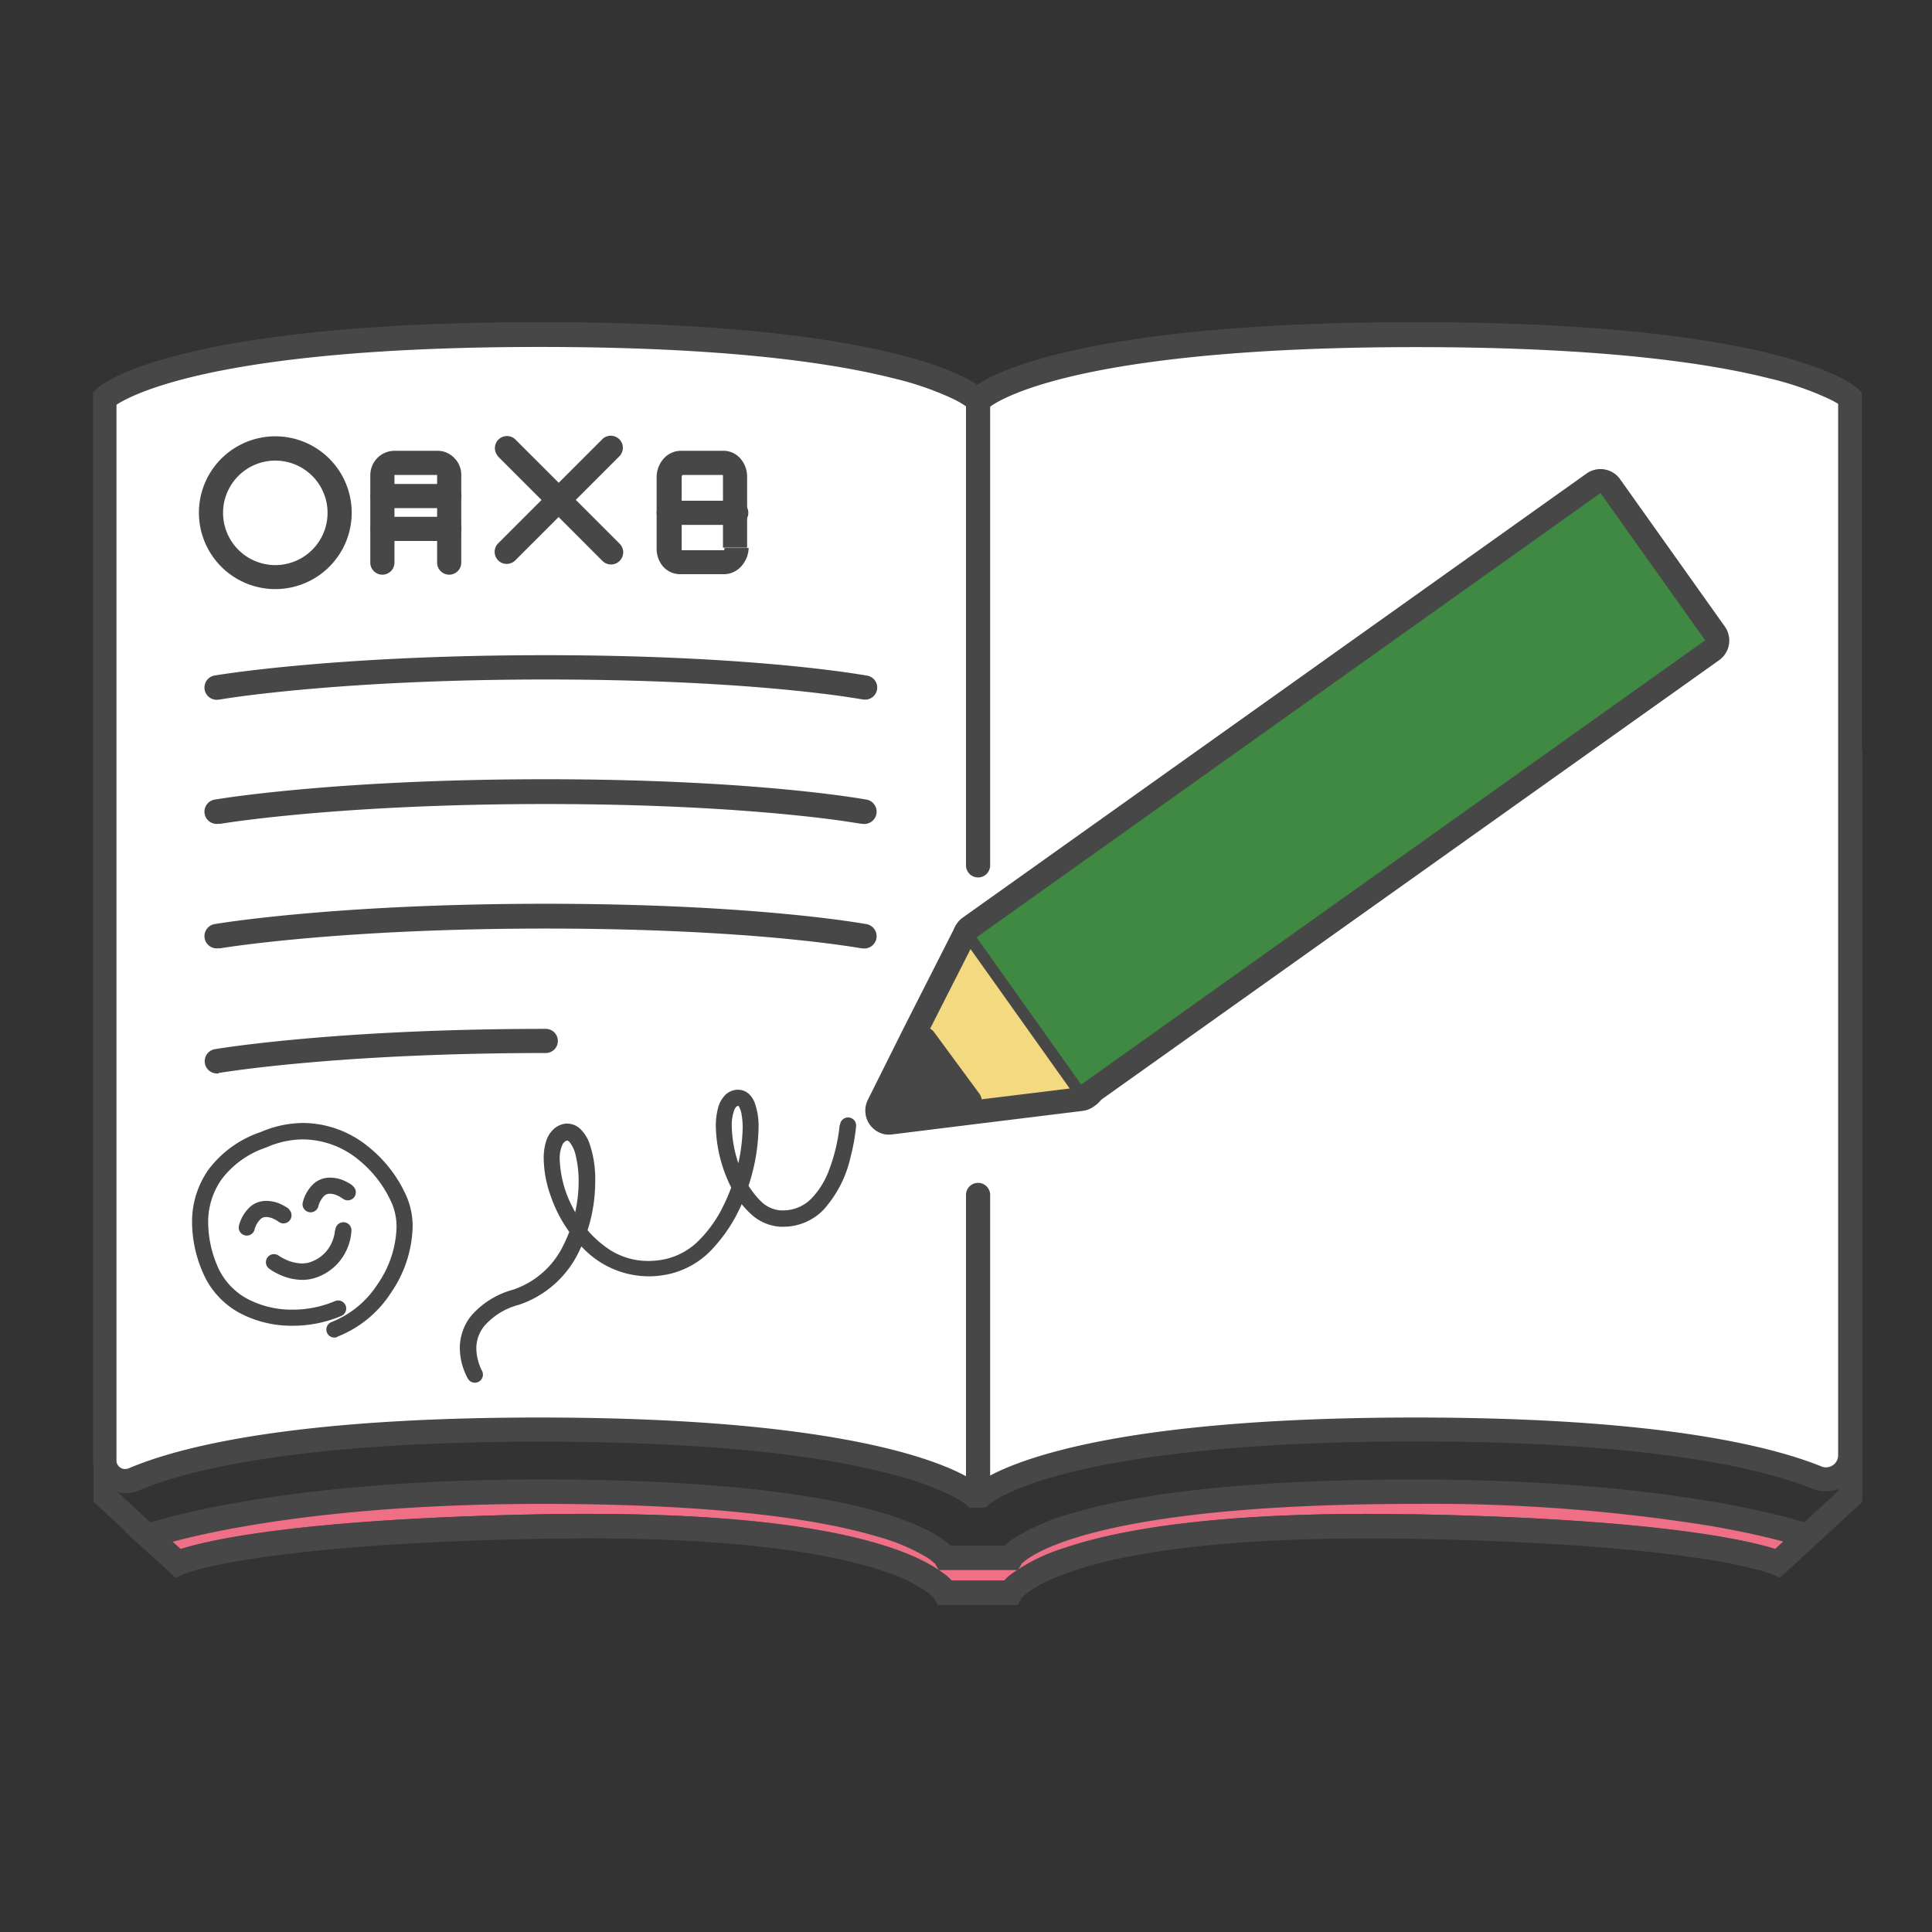 <svg id="materials" xmlns="http://www.w3.org/2000/svg" viewBox="0 0 240 240"><rect x="0" y="0" width="240" height="240" fill="#333333" stroke="none"/><defs><style>.cls-1{fill:#ef6f87;}.cls-2{fill:#474747;}.cls-3{fill:#fff;}.cls-4{fill:#f4866e;}.cls-5{fill:#f3d97f;}.cls-6{fill:#3f8943;}</style></defs><title>report</title><path class="cls-1" d="M221,194.18s-8.42-3.88-45.19-4.57c-45.19-.84-50.17,8.23-50.17,8.23h-8.13s-5-9.07-50.16-8.23c-36.77.69-45.19,4.57-45.19,4.57l-3.7-3.33s15.5-5.53,48.89-5.53c45.19,0,50.16,8.23,50.16,8.23h8.13s5-8.23,50.17-8.23c33.53,0,48.82,5.52,48.82,5.52Z"/><path class="cls-2" d="M221,194.18l.63-1.37c-.36-.15-8.92-4-45.8-4.7-2,0-3.95-.05-5.81-.05-20,0-31.26,2.07-37.61,4.22a22.91,22.91,0,0,0-6.33,3.06,6.14,6.14,0,0,0-1.75,1.78l1.31.72v-1.5h-8.13v1.5l1.32-.72a6.25,6.25,0,0,0-1.76-1.78c-1.8-1.33-5.29-3.14-12.07-4.63s-16.85-2.65-31.87-2.65c-1.86,0-3.79,0-5.81.05-36.88.7-45.43,4.55-45.79,4.7l.63,1.37,1-1.12-3.7-3.33-1,1.12.51,1.41h0c.32-.11,15.67-5.44,48.38-5.44,22.5,0,34.92,2.05,41.6,4.05a24.27,24.27,0,0,1,6.26,2.64,6.82,6.82,0,0,1,.94.74l.12.13h0l.65-.49-.69.42,0,.07.65-.49-.69.42.44.73h9.82l.44-.73-.9-.54.86.6,0-.06-.9-.54.86.6-.29-.2.28.21h0l-.29-.2.28.21.07-.08c.36-.39,2.47-2.3,9.58-4.07s19.16-3.42,39.28-3.42a219,219,0,0,1,36.73,2.73c4,.69,6.88,1.37,8.79,1.87,1,.26,1.66.47,2.13.61l.51.17.12,0h0l.51-1.41-1-1.11-3.63,3.34,1,1.11.63-1.37-.63,1.37,1,1.1,5.45-5-2.33-.84c-.16-.06-15.63-5.6-49.32-5.6-22.69,0-35.36,2.06-42.46,4.18a26.88,26.88,0,0,0-7.05,3,6.11,6.11,0,0,0-1.94,1.76l1.28.78v-1.5h-8.13v1.5l1.29-.78a6.24,6.24,0,0,0-1.94-1.76c-2-1.31-5.87-3.09-13.49-4.56s-19-2.63-36-2.63c-33.56,0-49.23,5.56-49.39,5.62l-2.37.84,6.3,5.67.89-.41-.39-.86.38.86h0l-.39-.86.38.86h0c.47-.21,9.62-3.78,44.59-4.43,2,0,3.91-.05,5.75-.05,19.81,0,30.77,2.07,36.65,4.06a20.55,20.55,0,0,1,5.51,2.63,6.25,6.25,0,0,1,.83.73l.11.14h0l.65-.43-.68.37,0,.06.65-.43-.68.37.43.78h9.9l.43-.78-.9-.49.87.54,0-.05-.9-.49.87.54-.25-.15.24.16h0l-.25-.15.24.16a2,2,0,0,1,.28-.31c.72-.71,3.13-2.54,9.53-4.18s16.76-3.07,33.29-3.07c1.84,0,3.76,0,5.76.05,18.33.34,29.57,1.48,36.18,2.52a61.89,61.89,0,0,1,6.75,1.38c.65.17,1.09.32,1.35.41l.27.1.05,0h0l.38-.85-.39.85h0l.38-.85-.39.85.91.42.73-.68Z"/><path class="cls-2" d="M11.61,93.15v93.4L21.83,196l.9-.42-.39-.86.38.86h0l-.39-.86.38.86h0c.47-.21,9.62-3.78,44.59-4.43,2,0,3.91-.05,5.75-.05,19.81,0,30.77,2.07,36.65,4.06a20.55,20.55,0,0,1,5.51,2.63,6.25,6.25,0,0,1,.83.73l.11.14h0l.65-.43-.68.37,0,.06.65-.43-.68.37.43.78h9.9l.43-.78-.9-.49.87.54,0-.05-.9-.49.87.54-.26-.15.25.16h0l-.26-.15.25.16a2,2,0,0,1,.28-.31c.72-.71,3.13-2.54,9.53-4.18s16.76-3.07,33.29-3.07c1.84,0,3.76,0,5.76.05,18.33.34,29.57,1.48,36.18,2.52a61.89,61.89,0,0,1,6.75,1.38c.65.17,1.09.32,1.35.41l.27.1.05,0h0l.38-.85-.39.85h0l.38-.85-.39.85.91.42,10.22-9.41V93.15h-3v92.08l-8.52,7.84,1,1.11.63-1.37c-.36-.15-8.92-4-45.8-4.7-2,0-3.95-.05-5.81-.05-20,0-31.26,2.07-37.61,4.22a22.91,22.91,0,0,0-6.33,3.06,6.14,6.14,0,0,0-1.75,1.78l1.31.72v-1.5h-8.13v1.5l1.32-.72a6.25,6.25,0,0,0-1.76-1.78c-1.8-1.33-5.29-3.14-12.07-4.63s-16.85-2.65-31.87-2.65c-1.86,0-3.79,0-5.81.05-36.88.7-45.43,4.55-45.79,4.7l.63,1.37,1-1.11-8.51-7.84V93.15Z"/><path class="cls-3" d="M122,49.44s8.23-7.84,54-7.84,54,7.84,54,7.84V180.78a3,3,0,0,1-4.15,2.77c-6-2.43-19.88-6-49.84-6-45.76,0-54,8.23-54,8.23h-.88s-8.23-8.23-54-8.23c-30.89,0-44.68,3.75-50.38,6.19a2.58,2.58,0,0,1-3.61-2.36v-132s8.23-7.84,54-7.84,54,7.84,54,7.84Z"/><path class="cls-2" d="M122,49.44l1,1.08-.49-.51.47.53,0,0-.49-.51.47.53s2.19-1.89,9.92-3.75,21-3.69,43.06-3.69c22.79,0,36.18,1.95,43.79,3.87a38.29,38.29,0,0,1,7.53,2.59,11.64,11.64,0,0,1,1.38.78c.12.08.2.15.24.18l0,0,.48-.54-.5.52,0,0,.48-.54-.5.52,1-1.08h-1.5V180.78a1.48,1.48,0,0,1-.45,1.07,1.55,1.55,0,0,1-1.06.43,1.37,1.37,0,0,1-.58-.12c-6.29-2.54-20.33-6.07-50.4-6.07-23,0-36.59,2.06-44.54,4.17s-10.26,4.25-10.51,4.5l1.06,1.06v-1.5h-.88v1.5l1.06-1.06c-.25-.25-2.57-2.4-10.51-4.5s-21.57-4.17-44.54-4.17c-31,0-45,3.75-51,6.31a1.19,1.19,0,0,1-.44.09,1.08,1.08,0,0,1-.76-.31,1,1,0,0,1-.32-.76v-132h-1.5l1,1.08L13.65,50l.47.53,0,0L13.65,50l.47.53s2.19-1.89,9.92-3.75S45,43.1,67.1,43.1c22.79,0,36.18,1.95,43.79,3.87a38.29,38.29,0,0,1,7.53,2.59,11.64,11.64,0,0,1,1.38.78c.12.08.2.15.24.18l0,0,.47-.53-.49.51,0,0,.47-.53-.49.51.44.42h2.08l.43-.42-1-1.08v-1.5h-.88v1.5l1-1.09c-.26-.24-2.56-2.28-10.5-4.29s-21.56-4-44.52-4-36.58,2-44.52,4-10.25,4-10.51,4.29l-.46.44V181.42a4.06,4.06,0,0,0,4.08,4.07,4.23,4.23,0,0,0,1.62-.33c5.41-2.32,19-6.07,49.79-6.07,22.79,0,36.17,2,43.77,4.07a36.22,36.22,0,0,1,7.52,2.71,10.43,10.43,0,0,1,1.38.82l.25.18,0,0,.47-.51-.49.49,0,0,.47-.51-.49.49.44.44h2.12l.44-.44-.5-.49.48.51,0,0-.5-.49.48.51s2.19-2,9.91-3.93,21-3.88,43-3.88c29.84,0,43.54,3.53,49.27,5.85a4.48,4.48,0,0,0,4.85-.94,4.45,4.45,0,0,0,1.37-3.22v-132l-.47-.44c-.26-.24-2.56-2.28-10.5-4.29s-21.56-4-44.52-4-36.58,2-44.52,4-10.25,4-10.51,4.29l1,1.09v0Z"/><path class="cls-2" d="M120,148.44v37.38a1.5,1.5,0,0,0,3,0V148.44a1.5,1.5,0,0,0-3,0"/><path class="cls-2" d="M120,49.44V107.5a1.5,1.5,0,0,0,3,0V49.44a1.5,1.5,0,0,0-3,0"/><circle class="cls-3" cx="34.2" cy="63.7" r="7.98"/><path class="cls-2" d="M42.19,63.7h-1.5a6.49,6.49,0,1,1-1.9-4.58,6.49,6.49,0,0,1,1.9,4.58h3a9.49,9.49,0,1,0-9.49,9.48,9.49,9.49,0,0,0,9.49-9.48Z"/><line class="cls-3" x1="62.87" y1="55.59" x2="75.91" y2="68.63"/><path class="cls-2" d="M61.81,56.65l13,13A1.5,1.5,0,0,0,77,67.57l-13-13a1.5,1.5,0,0,0-2.12,2.12"/><line class="cls-3" x1="75.91" y1="55.59" x2="62.87" y2="68.63"/><path class="cls-2" d="M74.85,54.53l-13,13a1.5,1.5,0,0,0,2.12,2.12l13-13a1.5,1.5,0,0,0-2.12-2.12"/><path class="cls-2" d="M49,69.89V59.06l0-.06h0l0,0v0h0l0,0v0h5.38v-.12l-.08.09.08,0v-.12l-.08.09,0,0h0v0l0,0h0V69.89a1.5,1.5,0,0,0,3,0V59a2.93,2.93,0,0,0-.83-2.07A2.86,2.86,0,0,0,54.41,56H49a3,3,0,0,0-2.14.91A3.06,3.06,0,0,0,46,59.06V69.89a1.5,1.5,0,0,0,3,0Z"/><path class="cls-2" d="M55.82,60.12H47.53a1.5,1.5,0,0,0,0,3h8.29a1.5,1.5,0,0,0,0-3"/><path class="cls-2" d="M55.82,64.2H47.53a1.5,1.5,0,0,0,0,3h8.29a1.5,1.5,0,1,0,0-3"/><path class="cls-2" d="M91.45,68.07H90a.5.5,0,0,1-.09.32l0,0,0,.06,0-.07h0l0,.06,0-.07.08.19v-.2h-.08l.08.19v-.2H84.49v.27l.12-.25-.12,0v.27l.12-.25,0,.09.07-.07,0,0,0,.09.07-.07a.37.37,0,0,1-.07-.24V59.33a.58.58,0,0,1,.09-.32l0,0-.05-.06,0,.07h0l-.05-.06,0,.07-.07-.19V59l.07,0-.07-.19V59H90v-.28l-.12.25L90,59v-.28l-.12.25,0-.09-.07.07,0,0,0-.09-.07.07a.32.32,0,0,1,.07.24v8.86h3V59.21a3.41,3.41,0,0,0-.76-2.16A2.81,2.81,0,0,0,90,56H84.59a2.87,2.87,0,0,0-2.23,1.07,3.48,3.48,0,0,0-.79,2.24v8.86a3.39,3.39,0,0,0,.76,2.16,2.85,2.85,0,0,0,2.16,1h5.45a2.92,2.92,0,0,0,2.22-1.07A3.52,3.52,0,0,0,93,68.07Z"/><path class="cls-2" d="M91.45,62.2H83.07a1.5,1.5,0,0,0,0,3h8.39a1.5,1.5,0,0,0,0-3"/><path class="cls-2" d="M27.2,86.89l.16,0C29,86.6,43.22,84.41,67.8,84.41c13.11,0,23,.62,29.53,1.24,3.28.31,5.74.62,7.37.85l1.83.28.45.08.11,0h0a1.5,1.5,0,1,0,.56-2.94c-.09,0-13.47-2.53-39.88-2.53s-41,2.51-41.1,2.52a1.5,1.5,0,0,0,.5,3Z"/><path class="cls-2" d="M27.2,102.34l.16,0c1.62-.27,15.86-2.46,40.44-2.46,13.11,0,23,.63,29.53,1.25,3.28.31,5.74.62,7.37.85l1.83.28.45.07.11,0h0a1.5,1.5,0,1,0,.56-3c-.09,0-13.47-2.53-39.88-2.53s-41,2.51-41.1,2.53a1.5,1.5,0,1,0,.5,3Z"/><path class="cls-2" d="M27.2,117.8l.16,0c1.62-.26,15.86-2.45,40.44-2.45,13.11,0,23,.62,29.53,1.24,3.28.32,5.74.62,7.37.86.82.11,1.43.21,1.83.27l.45.08.11,0h0a1.5,1.5,0,1,0,.56-3c-.09,0-13.47-2.53-39.88-2.53s-41,2.51-41.1,2.52a1.5,1.5,0,1,0,.5,3Z"/><path class="cls-2" d="M27.2,133.26l.16,0c1.62-.26,15.86-2.45,40.44-2.45a1.5,1.5,0,0,0,0-3c-26.41,0-41,2.51-41.1,2.52a1.5,1.5,0,0,0,.5,3Z"/><path class="cls-4" d="M110.21,139.45a1.5,1.5,0,0,1-1.09-2.14l4.41-8.86,6.26-12.33a1.6,1.6,0,0,1,.46-.54l.24-.17a1.46,1.46,0,0,1,1.11-.25h0a1.48,1.48,0,0,1,1,.6l13,18.27a1.47,1.47,0,0,1,.25,1.12,1.46,1.46,0,0,1-.6,1l-.24.17a1.44,1.44,0,0,1-.68.27l-13.65,1.67-10,1.24A2,2,0,0,1,110.21,139.45Z"/><path class="cls-2" d="M121.36,116.63l13,18.27-.24.17-13.64,1.67-10,1.24,4.41-8.87,6.25-12.31.24-.17m.49-2.94a2.94,2.94,0,0,0-2.22.51l-.24.17a2.93,2.93,0,0,0-.93,1.08l-6.25,12.31-4.43,8.88a3,3,0,0,0,2.18,4.28,3.09,3.09,0,0,0,.86,0l10-1.24L134.49,138a3.12,3.12,0,0,0,1.37-.53l.23-.17a3,3,0,0,0,1.22-1.94,3,3,0,0,0-.52-2.22l-13-18.27A3,3,0,0,0,121.85,113.69Z"/><path class="cls-4" d="M134.08,136.2a1.53,1.53,0,0,1-1-.61l-13-18.28a1.5,1.5,0,0,1,.36-2.09L198,60a1.48,1.48,0,0,1,2.08.35l13,18.29a1.49,1.49,0,0,1-.35,2.08l-77.5,55.18A1.54,1.54,0,0,1,134.08,136.2Z"/><path class="cls-2" d="M198.82,61.25l13,18.29-77.51,55.19-13-18.29,77.51-55.19m.49-2.94a3,3,0,0,0-2.22.51L119.58,114a3,3,0,0,0-.7,4.16l13,18.29a3,3,0,0,0,4.16.7L213.57,82a3,3,0,0,0,.7-4.16l-13-18.29A3,3,0,0,0,199.31,58.31Z"/><path class="cls-5" d="M120.35,137.47a.72.72,0,0,1-.47-.29l-5.61-7.63a.75.75,0,0,1-.07-.78l6.25-12.31.23-.27.24-.17a.78.78,0,0,1,.56-.13.73.73,0,0,1,.48.3l13,18.27a.75.75,0,0,1,.13.56.69.69,0,0,1-.31.48l-.23.17-.34.14-13.65,1.67Z"/><path class="cls-2" d="M121.36,116.63l13,18.27-.24.17-13.64,1.67-5.61-7.63,6.25-12.31.24-.17m.24-1.47a1.45,1.45,0,0,0-1.11.25l-.24.17a1.6,1.6,0,0,0-.46.54l-6.25,12.32a1.47,1.47,0,0,0,.13,1.56l5.61,7.62a1.45,1.45,0,0,0,1,.59,1.55,1.55,0,0,0,.43,0l13.65-1.67a1.55,1.55,0,0,0,.68-.27l.24-.17a1.5,1.5,0,0,0,.35-2.08l-13-18.27A1.49,1.49,0,0,0,121.6,115.16Z"/><path class="cls-2" d="M110.33,138.71a.73.73,0,0,1-.48-.3.74.74,0,0,1-.06-.77l4.41-8.86a.76.76,0,0,1,.61-.41H115a.72.72,0,0,1,.48.29l5.61,7.63a.71.71,0,0,1,.08.73.73.73,0,0,1-.59.45l-10,1.24Z"/><path class="cls-2" d="M114.87,129.11l5.61,7.63-10,1.24,4.41-8.87m.25-1.47-.38,0a1.52,1.52,0,0,0-1.21.83l-4.41,8.86a1.5,1.5,0,0,0,1.09,2.14,2,2,0,0,0,.43,0l10-1.24a1.49,1.49,0,0,0,1-2.37l-5.61-7.62A1.47,1.47,0,0,0,115.12,127.64Z"/><path class="cls-6" d="M134.21,135.46a.73.73,0,0,1-.49-.3l-13-18.29a.77.77,0,0,1-.13-.55.8.8,0,0,1,.31-.49l77.5-55.18a.75.75,0,0,1,.56-.13.71.71,0,0,1,.48.3l13,18.29a.74.74,0,0,1-.17,1l-77.51,55.18A.75.75,0,0,1,134.21,135.46Z"/><path class="cls-2" d="M198.82,61.25l13,18.29-77.51,55.19-13-18.29,77.51-55.19m.24-1.47A1.5,1.5,0,0,0,198,60l-77.5,55.18a1.45,1.45,0,0,0-.61,1,1.49,1.49,0,0,0,.25,1.12l13,18.28a1.49,1.49,0,0,0,2.09.35l77.5-55.18a1.53,1.53,0,0,0,.61-1,1.51,1.51,0,0,0-.26-1.11L200,60.39A1.5,1.5,0,0,0,199.06,59.78Z"/><path class="cls-2" d="M104.31,139.73v0a22,22,0,0,1-1.37,5.74,10,10,0,0,1-2.19,3.46,4.9,4.9,0,0,1-3.49,1.43H97a3.87,3.87,0,0,1-2.34-1A10.83,10.83,0,0,1,91.9,145a15.43,15.43,0,0,1-1-5.15,5.4,5.4,0,0,1,.33-2,1.15,1.15,0,0,1,.27-.4l.19-.08h0v-.06l0,.05h0v-.06l0,.05v0l0,0h0v0l0,0a.53.53,0,0,1,.13.15,3.13,3.13,0,0,1,.31,1,9.47,9.47,0,0,1,.13,1.64,23.27,23.27,0,0,1-2.45,9.75,15.73,15.73,0,0,1-3.06,4.27,8.52,8.52,0,0,1-4.14,2.26,10.13,10.13,0,0,1-2.07.22,8.85,8.85,0,0,1-4.64-1.29,13.11,13.11,0,0,1-4.73-5.3,13.91,13.91,0,0,1-1.64-6,4.13,4.13,0,0,1,.34-1.86,1,1,0,0,1,.3-.37.55.55,0,0,1,.33-.13h0s.07,0,.24.17a4,4,0,0,1,.79,1.75,13.43,13.43,0,0,1,.35,3.2A17.64,17.64,0,0,1,70,154.66a10.73,10.73,0,0,1-6.27,5.55,10.53,10.53,0,0,0-5.24,3.29,6.46,6.46,0,0,0-1.37,4,8.13,8.13,0,0,0,1,3.76,1,1,0,0,0,1.74-1h0a6.49,6.49,0,0,1-.69-2.77,4.41,4.41,0,0,1,1-2.78,8.55,8.55,0,0,1,4.28-2.62,12.76,12.76,0,0,0,7.43-6.53,19.81,19.81,0,0,0,2.06-8.86,13.59,13.59,0,0,0-.73-4.71,4.74,4.74,0,0,0-1-1.62,2.36,2.36,0,0,0-1.69-.79l-.26,0a2.68,2.68,0,0,0-1.29.52,3.42,3.42,0,0,0-1.13,1.67,7.1,7.1,0,0,0-.3,2.16,14.3,14.3,0,0,0,.84,4.55,17.06,17.06,0,0,0,4.27,6.79,11.37,11.37,0,0,0,7.9,3.28,11.86,11.86,0,0,0,2.47-.26,10.57,10.57,0,0,0,5.12-2.77A19.53,19.53,0,0,0,92.74,148a24.36,24.36,0,0,0,1.49-7.89,8.56,8.56,0,0,0-.46-3.07,3,3,0,0,0-.73-1.14,2,2,0,0,0-1.35-.53H91.5a2.36,2.36,0,0,0-1.31.56,3.53,3.53,0,0,0-1,1.74,8.68,8.68,0,0,0-.27,2.23,17.7,17.7,0,0,0,2,7.78,10.87,10.87,0,0,0,2.44,3.2,5.88,5.88,0,0,0,3.56,1.51h.37a6.92,6.92,0,0,0,5-2.1,14.49,14.49,0,0,0,3.37-6.56,24.32,24.32,0,0,0,.69-3.84,1,1,0,0,0-2-.15Z"/><path class="cls-2" d="M35.93,150.2a6.79,6.79,0,0,0-.83-.51,4.36,4.36,0,0,0-2-.51,3,3,0,0,0-2,.71,4.78,4.78,0,0,0-1.4,2.3,1,1,0,1,0,1.91.6,2.77,2.77,0,0,1,.77-1.36,1,1,0,0,1,.69-.25,2.46,2.46,0,0,1,1.06.3,3.57,3.57,0,0,1,.38.22l.1.06v0h0l.32-.42-.33.42h0l.32-.42-.33.42a1,1,0,0,0,1.24-1.58Z"/><path class="cls-2" d="M41.62,152.76h0a4.7,4.7,0,0,1-.41,1.61,4.45,4.45,0,0,1-2.46,2.34,3.31,3.31,0,0,1-1.26.24,5.13,5.13,0,0,1-2-.48c-.27-.13-.49-.25-.64-.34l-.16-.11,0,0h0l-.24.34.24-.33h0l-.24.34.24-.33a1,1,0,1,0-1.19,1.6,6.56,6.56,0,0,0,1.19.68,6.81,6.81,0,0,0,2.86.67,5.36,5.36,0,0,0,2-.39,6.45,6.45,0,0,0,3.58-3.49,6.53,6.53,0,0,0,.53-2.28,1,1,0,0,0-2,0Z"/><path class="cls-2" d="M43.85,147.31a4.79,4.79,0,0,0-.83-.51,4.36,4.36,0,0,0-2-.51,3,3,0,0,0-2,.71,4.65,4.65,0,0,0-1.39,2.3,1,1,0,0,0,.65,1.25,1,1,0,0,0,1.26-.66,2.78,2.78,0,0,1,.76-1.36,1,1,0,0,1,.69-.24,2.41,2.41,0,0,1,1.06.29,3.57,3.57,0,0,1,.38.22l.1.07h0l.33-.43-.33.42h0l.33-.43-.33.42a1,1,0,1,0,1.23-1.57Z"/><path class="cls-2" d="M41.88,166.06a14,14,0,0,0,6.71-5.5,15.09,15.09,0,0,0,2.67-8.14,9.45,9.45,0,0,0-.74-3.76,16.34,16.34,0,0,0-4.84-6.27,12.9,12.9,0,0,0-8-2.89,13.52,13.52,0,0,0-5.35,1.15l.4.92-.35-.94a13.42,13.42,0,0,0-6.52,4.72,11.23,11.23,0,0,0-2,6.57,15.77,15.77,0,0,0,1.37,6.23,10.26,10.26,0,0,0,4.63,5,13.77,13.77,0,0,0,6.49,1.54,15.42,15.42,0,0,0,6.05-1.22,1,1,0,0,0-.79-1.84,13.39,13.39,0,0,1-5.26,1.06,11.84,11.84,0,0,1-5.54-1.3,8.35,8.35,0,0,1-3.75-4,13.93,13.93,0,0,1-1.2-5.44,9.21,9.21,0,0,1,1.64-5.41,11.47,11.47,0,0,1,5.58-4h0a11.33,11.33,0,0,1,4.56-1A11,11,0,0,1,44.45,144a14.36,14.36,0,0,1,4.23,5.49,7.39,7.39,0,0,1,.58,3,13.09,13.09,0,0,1-2.33,7,12.09,12.09,0,0,1-5.72,4.73,1,1,0,0,0-.61,1.28,1,1,0,0,0,1.28.6Z"/></svg>
